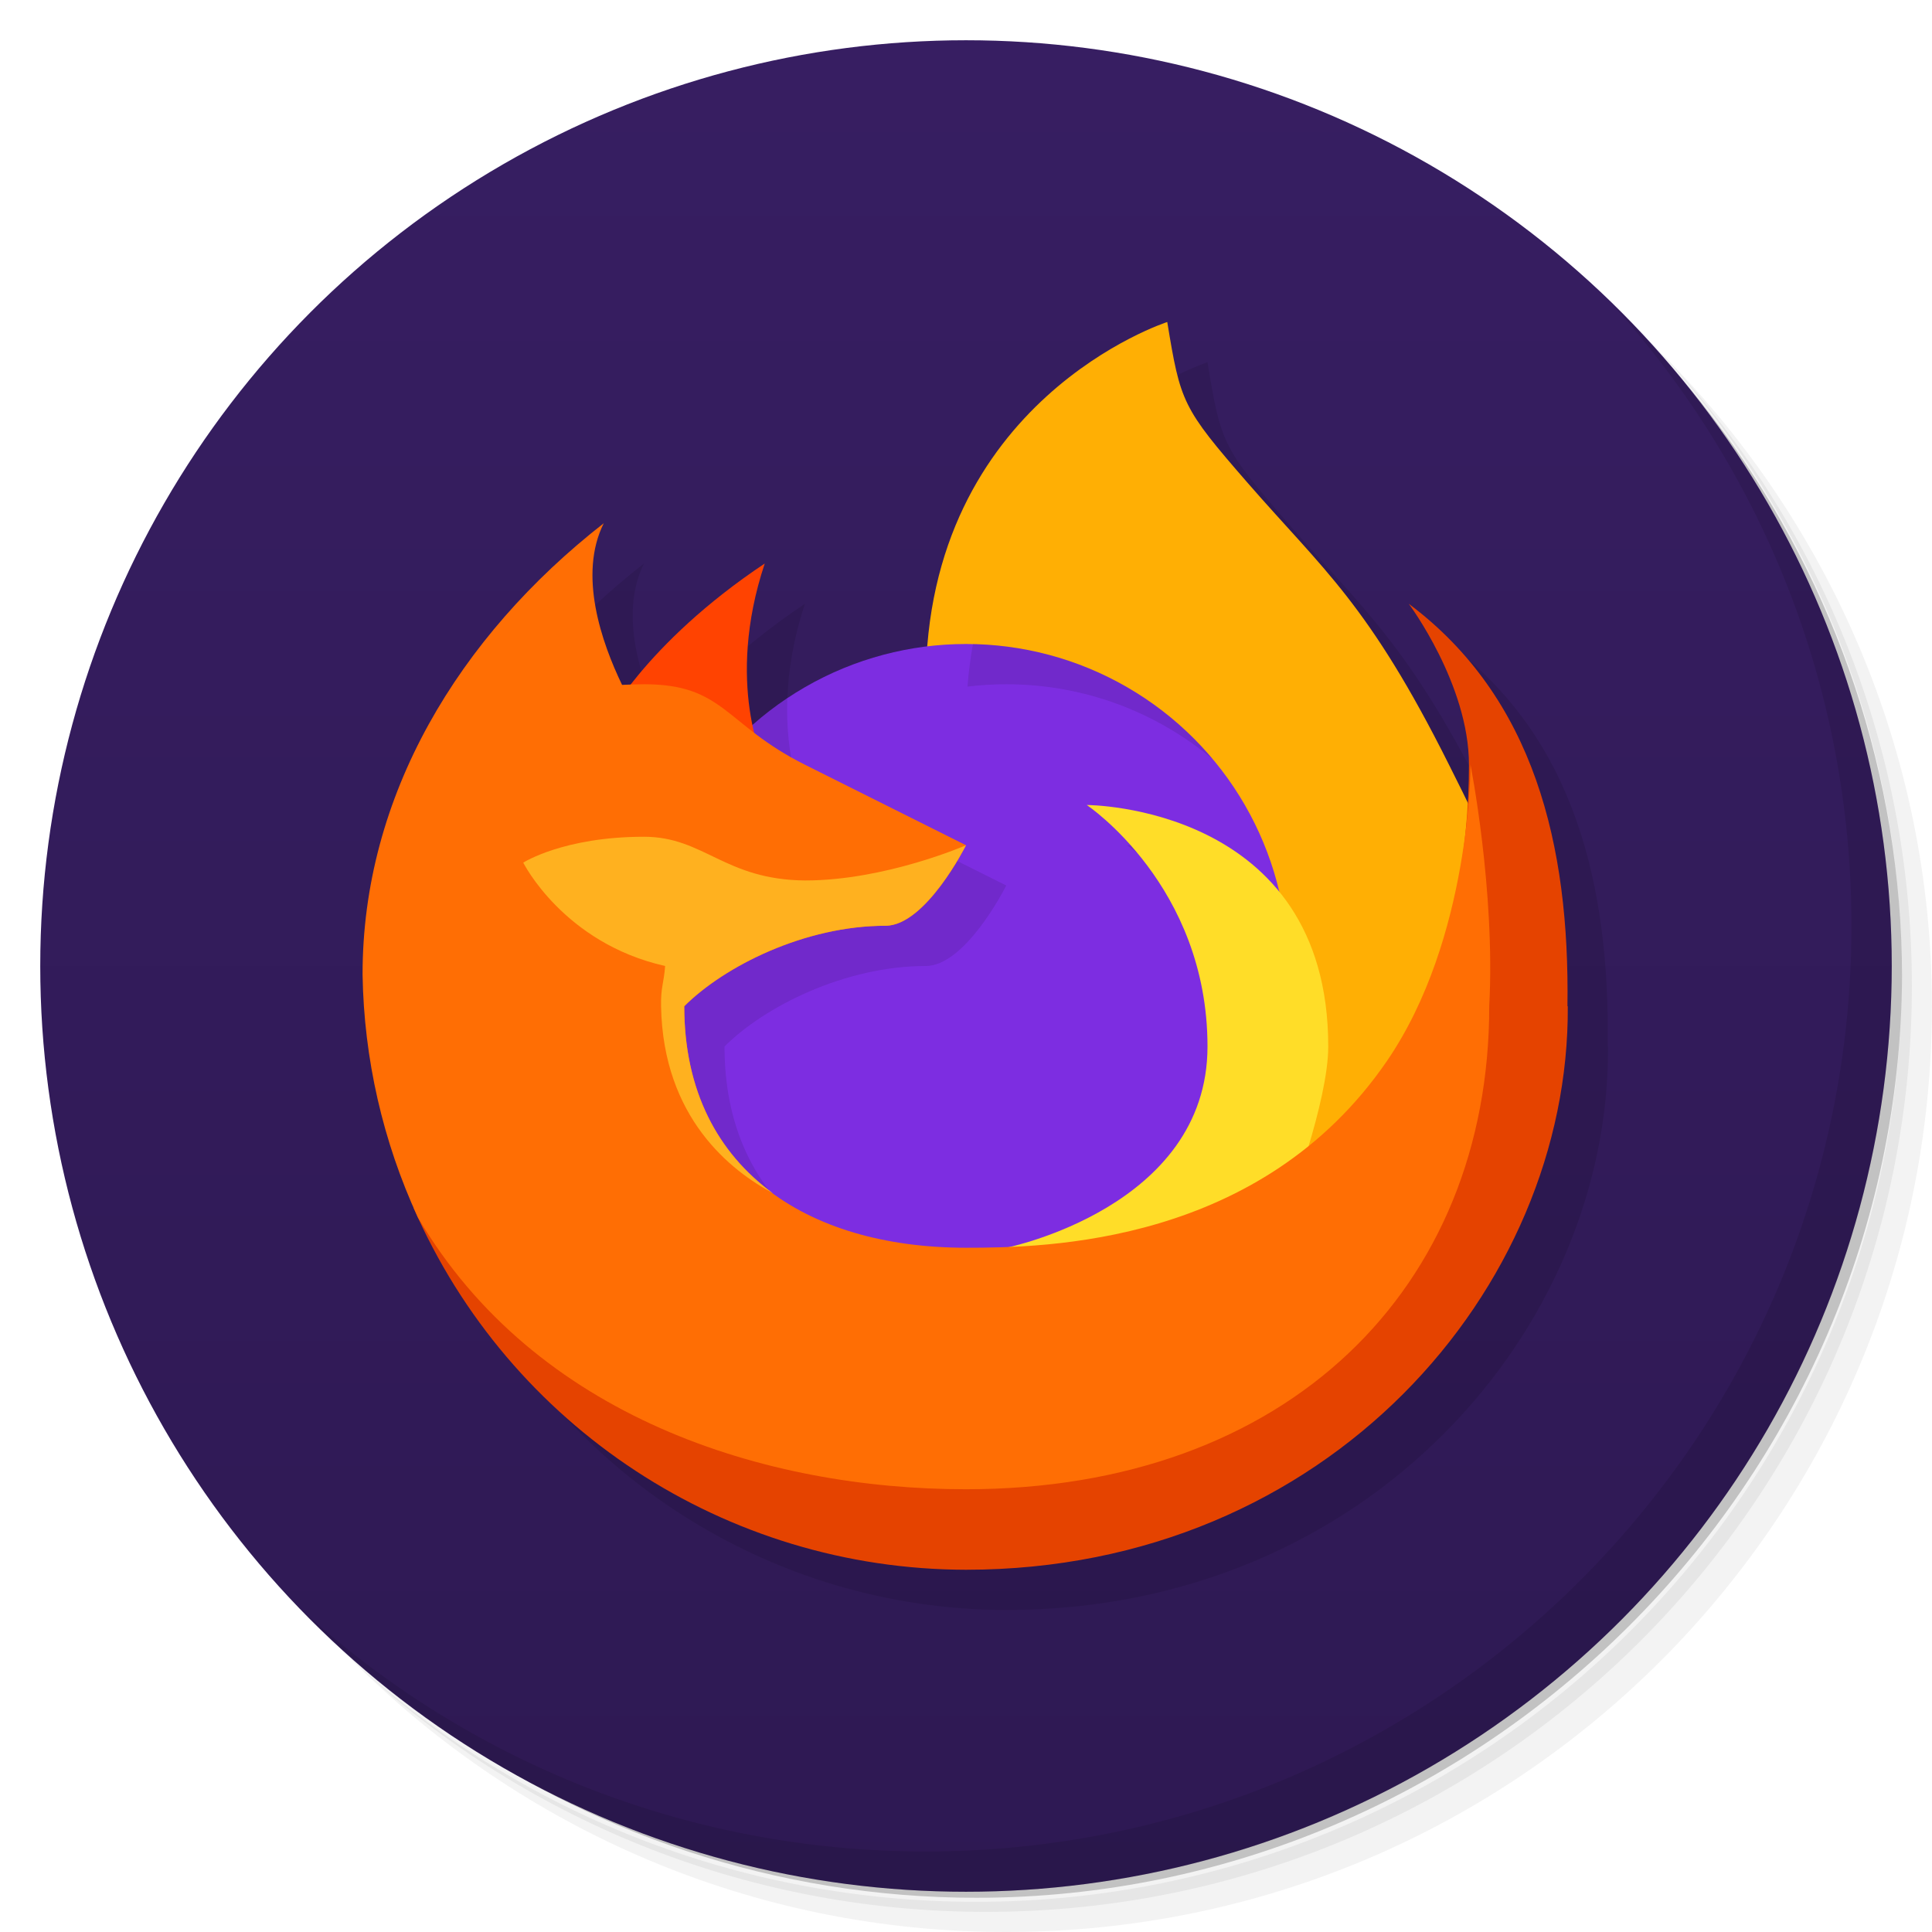 <svg style="clip-rule:evenodd;fill-rule:evenodd;stroke-linejoin:round;stroke-miterlimit:2" version="1.1" viewBox="0 0 48 48" xml:space="preserve" xmlns="http://www.w3.org/2000/svg" xmlns:serif="http://www.serif.com/">
    <path d="m36.31 5c5.859 4.062 9.688 10.831 9.688 18.5 0 12.426-10.07 22.5-22.5 22.5-7.669 0-14.438-3.828-18.5-9.688 1.037 1.822 2.306 3.499 3.781 4.969 4.085 3.712 9.514 5.969 15.469 5.969 12.703 0 23-10.298 23-23 0-5.954-2.256-11.384-5.969-15.469-1.469-1.475-3.147-2.744-4.969-3.781zm4.969 3.781c3.854 4.113 6.219 9.637 6.219 15.719 0 12.703-10.297 23-23 23-6.081 0-11.606-2.364-15.719-6.219 4.16 4.144 9.883 6.719 16.219 6.719 12.703 0 23-10.298 23-23 0-6.335-2.575-12.06-6.719-16.219z" style="fill-opacity:.05;fill-rule:nonzero"/>
    <path d="m41.28 8.781c3.712 4.085 5.969 9.514 5.969 15.469 0 12.703-10.297 23-23 23-5.954 0-11.384-2.256-15.469-5.969 4.113 3.854 9.637 6.219 15.719 6.219 12.703 0 23-10.298 23-23 0-6.081-2.364-11.606-6.219-15.719z" style="fill-opacity:.1;fill-rule:nonzero"/>
    <path d="m31.25 2.375c8.615 3.154 14.75 11.417 14.75 21.13 0 12.426-10.07 22.5-22.5 22.5-9.708 0-17.971-6.135-21.12-14.75 3.07 9.453 11.936 15.895 21.875 15.895 12.578 0 22.943-10.317 23-22.895-0.015-9.967-6.506-18.842-16-21.875l-5e-3 -5e-3z" style="fill-opacity:.2;fill-rule:nonzero"/>
    <circle cx="24" cy="24" r="23" style="fill:url(#_Linear1)"/>
    <path d="m30 9s-5.446 1.767-5.949 8.066c-1.615 0.194-3.132 0.876-4.35 1.954-0.183-0.871-0.285-2.267 0.299-4.02-1.715 1.143-2.722 2.24-3.316 3.01-0.076 3e-3 -0.154 3e-3 -0.229 6e-3 -0.507-1.051-1.096-2.734-0.455-4.016-3.602 2.813-6 6.772-5.992 11.223 0.033 1.993 0.474 3.954 1.275 5.777h-0.012c0.023 0.051 0.05 0.099 0.073 0.15 0.014 0.032 0.024 0.066 0.039 0.098 0.01 0.016 0.021 0.031 0.031 0.047 2.447 5.289 7.739 8.698 13.586 8.705 9 0 15-7 14.951-14h-8e-3c0.057-4-0.825-7.666-3.943-10 0 0 1.496 2 1.496 4 0 0.274-0.03 0.604-0.047 0.912-0.131-0.269-0.26-0.533-0.449-0.912-2-4-3.117-4.837-5-7-1.633-1.876-1.67-2-2-4z" style="fill-opacity:.1;fill-rule:nonzero"/>
    <path d="m40.03 7.531c3.712 4.084 5.969 9.514 5.969 15.469 0 12.703-10.297 23-23 23-5.954 0-11.384-2.256-15.469-5.969 4.178 4.291 10.01 6.969 16.469 6.969 12.703 0 23-10.298 23-23 0-6.462-2.677-12.291-6.969-16.469z" style="fill-opacity:.1;fill-rule:nonzero"/>
    <g>
        <path d="m29 8s-6 1.929-6 9c0 2.257 0.882 10.309 2 13l13-2v-4c-1-3-1-3-2-5-2-4-3.117-4.837-5-7-1.633-1.876-1.67-2-2-4z" style="fill-rule:nonzero;fill:#ffaf04"/>
        <path d="m25 31-6-6v5h-8.729c2.383 5.46 7.772 8.992 13.729 9 9 0 15-7 14.951-14h-8e-3c0.057-4-0.825-7.666-3.943-10 0 0 1.496 2 1.496 4 0 4-1.496 12-11.496 12z" style="fill-rule:nonzero;fill:#e54300"/>
        <circle cx="24" cy="24" r="8" style="fill:#7d2de1"/>
        <path d="m19.561 17.345c-0.03 0.776 0.066 1.41 0.175 1.863 0.328 0.251 0.723 0.521 1.264 0.792l4 2-3e-3 6e-3c-0.059 0.117-1.028 1.994-1.997 1.994-2 0-4 1-5 2l1e-3 0.1c0.026 2.052 0.856 3.563 2.202 4.545-0.017-0.01-0.035-0.019-0.053-0.029 1.12 0.834 2.609 1.291 4.304 1.371-0.15 9e-3 -0.302 0.013-0.454 0.013-4.415 0-8-3.585-8-8 0-2.774 1.415-5.22 3.561-6.655zm11.297 10.774c0.091-0.345 0.142-0.717 0.142-1.119 0-4-3-6-3-6s2.091 0 3.804 1.234c0.128 0.568 0.196 1.159 0.196 1.766 0 1.506-0.417 2.915-1.142 4.119zm-6.685-12.117c2.392 0.051 4.528 1.154 5.961 2.864-1.389-1.164-3.18-1.866-5.134-1.866-0.326 0-0.647 0.02-0.963 0.058 0.029-0.368 0.075-0.72 0.136-1.056z" style="fill-rule:nonzero;opacity:.1" serif:id="circle19-62"/>
        <path d="m25 31s5-1 5-5-3-6-3-6 6 0 6 6c0 1.374-1 4-1 4l-5 2z" style="fill-rule:nonzero;fill:#ffdd28"/>
        <path d="m15 18s1-2 4-4c-1 3 0 5 0 5z" style="fill-rule:nonzero;fill:#ff4301"/>
        <path d="m15 13c-3.602 2.813-6 6.772-5.992 11.223 0.035 2.082 0.503 4.134 1.375 6.025 2.917 4.96 8.617 6.752 13.617 6.752 8 0 13-5 13-12 0.153-2.881-0.466-6-0.466-6s0.016 4.312-2.081 7.368c-3.124 4.55-8.453 4.632-10.453 4.632-4 0-7-2-7-6 1-1 3-2 5-2 1 0 2-2 2-2l-4-2c-2-1-2-2-4-2-0.19 0-0.365 9e-3 -0.545 0.016-0.507-1.051-1.096-2.734-0.455-4.016z" style="fill-rule:nonzero;fill:#ff6e04"/>
        <path d="m16 20.789c-2 0-3 0.643-3 0.643s1 2 3.525 2.568c-0.032 0.432-0.11 0.521-0.101 1 0.051 2.779 1.742 4.091 2.779 4.645-1.368-0.998-2.203-2.542-2.203-4.645 1-1 3-2 5-2 1 0 2-2 2-2s-2 0.875-4 0.875c-2-0.018-2.508-1.086-4-1.086z" style="fill-rule:nonzero;fill:#ffb11f"/>
    </g>
    <defs>
        <linearGradient id="_Linear1" x2="1" gradientTransform="matrix(2.8167e-15 46 -46 2.8167e-15 0 1)" gradientUnits="userSpaceOnUse"><stop style="stop-color:#371e62" offset="0"/><stop style="stop-color:#2e1953" offset="1"/></linearGradient>
    </defs>
</svg>
